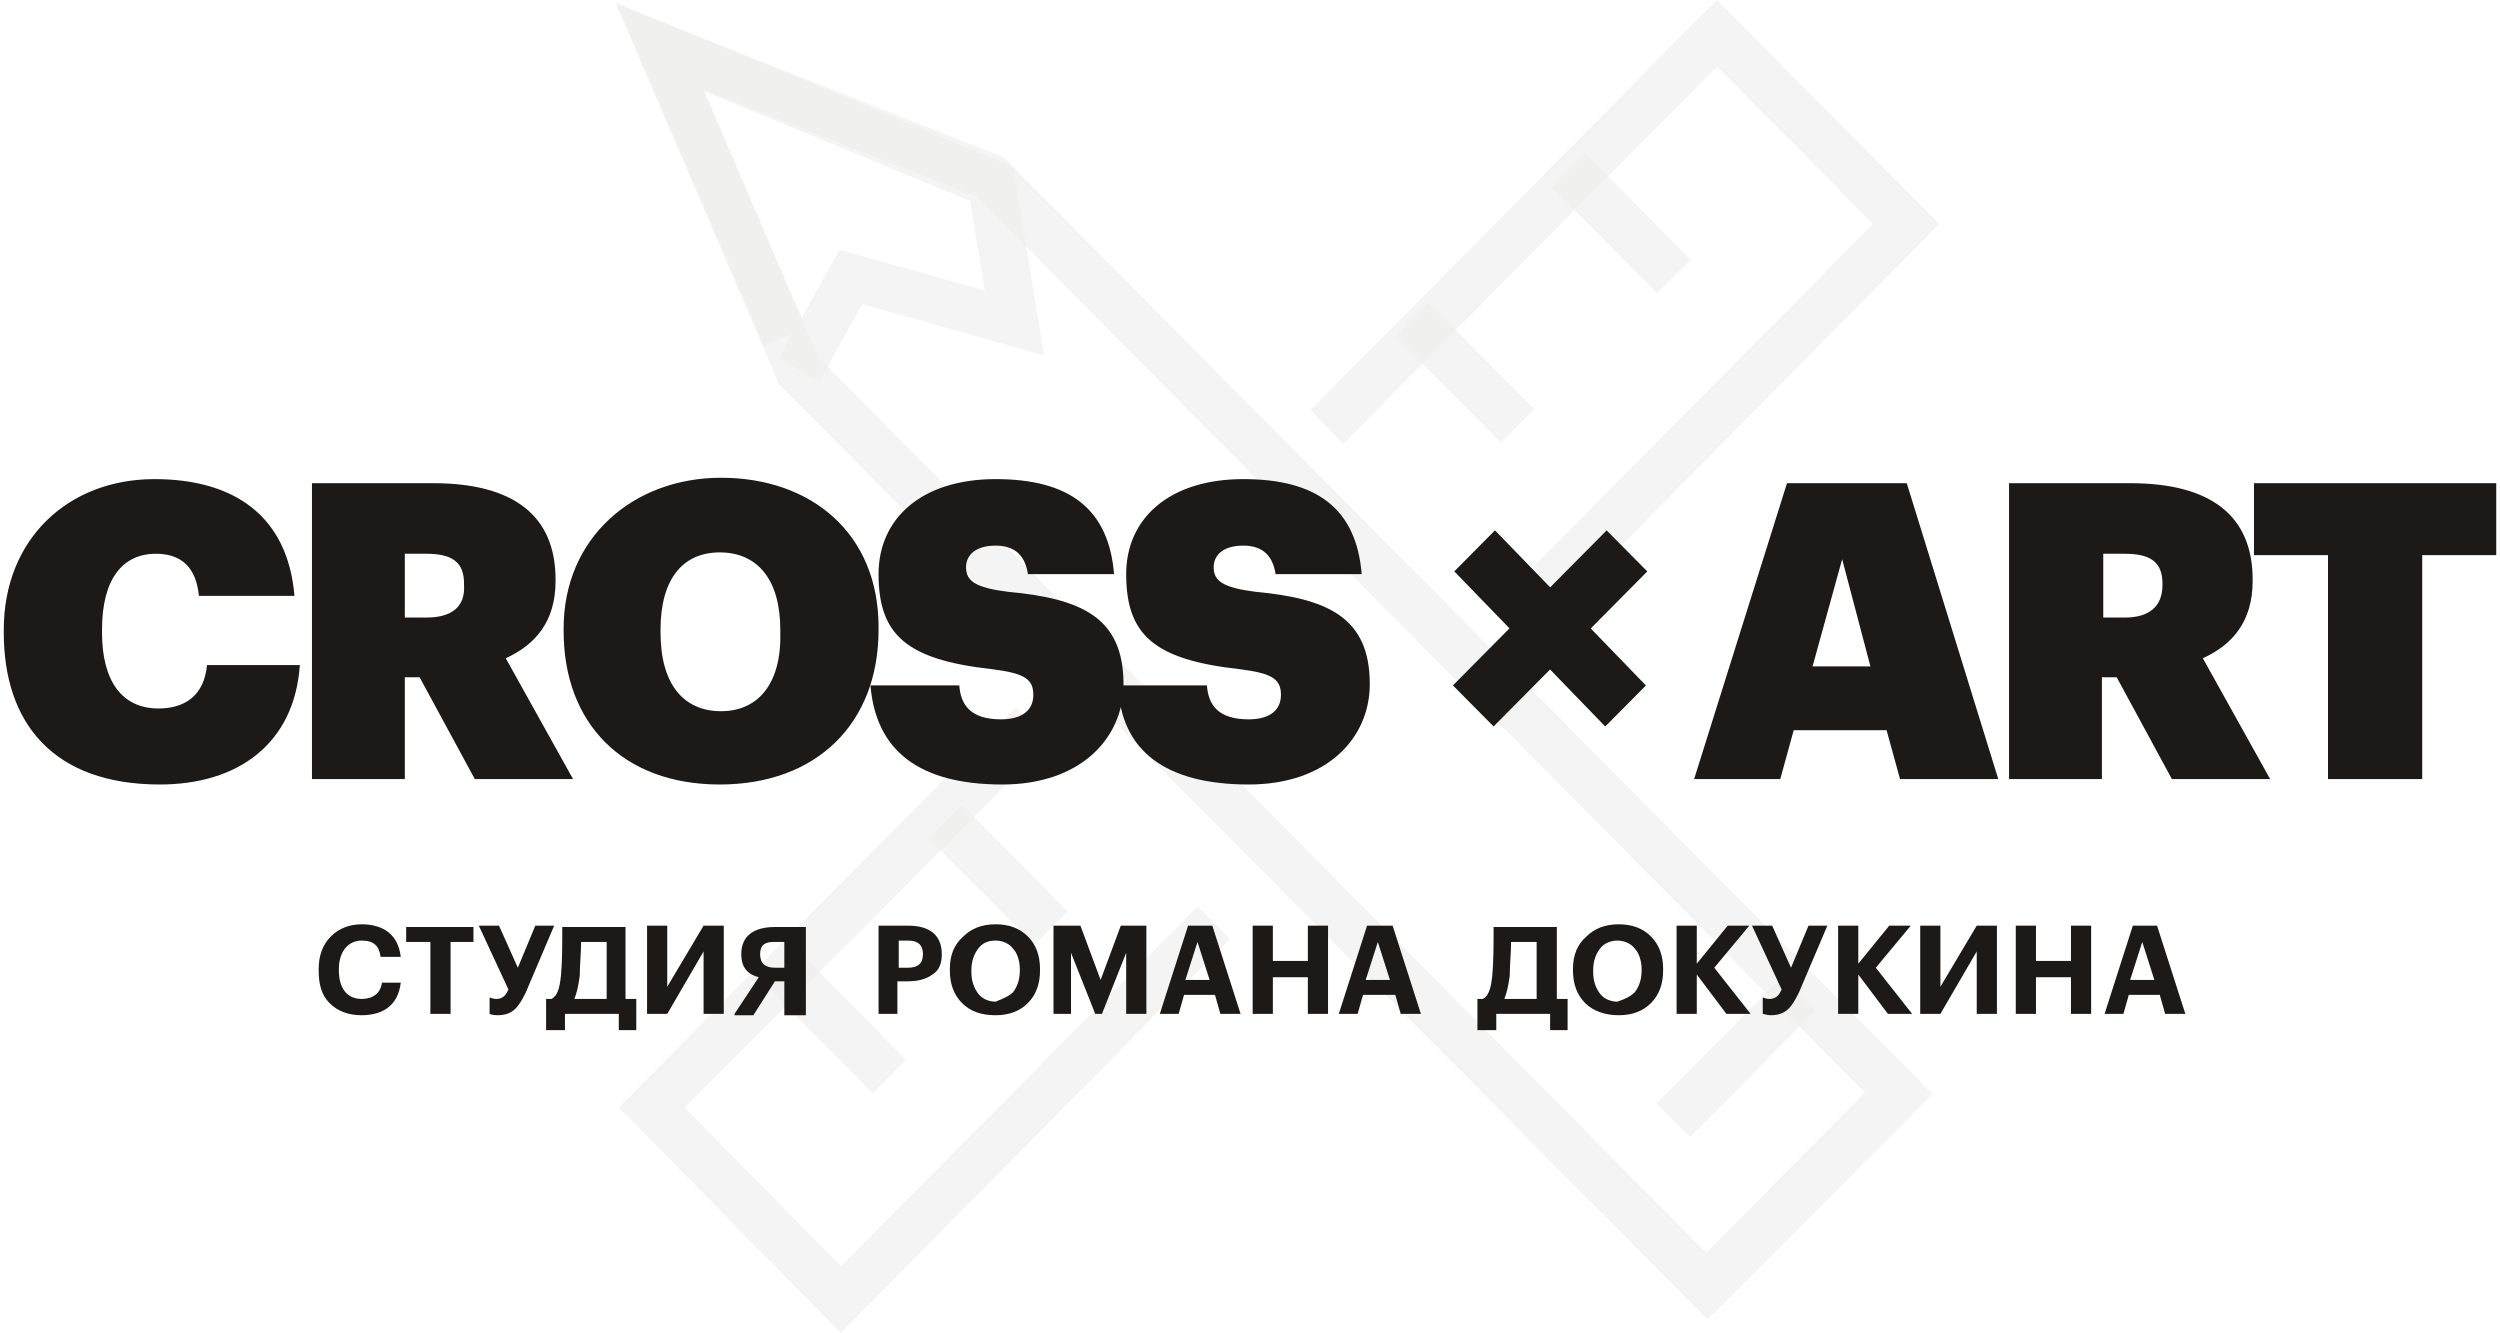 <svg width="332" height="177" viewBox="0 0 332 177" fill="none" xmlns="http://www.w3.org/2000/svg">
<g clip-path="url(#clip0)">
<g opacity="0.08">
<path d="M226.767 175.198L103.446 51.009L81.82 0.541L133.293 20.908L256.614 145.277L226.767 175.198ZM108.629 47.404L226.588 166.366L247.678 145.097L129.719 26.136L93.438 11.896L108.629 47.404Z" fill="#1D1916" fill-opacity="0.6"/>
<path d="M111.667 177L82.177 147.079L134.901 93.907L139.369 98.413L90.935 147.079L111.667 168.168L159.029 120.403L163.319 124.729L111.667 177Z" fill="#1D1916" fill-opacity="0.6"/>
<path d="M204.248 83.633L199.78 79.127L248.751 29.74L228.019 8.832L178.333 58.94L174.044 54.434L228.019 0L257.509 29.74L204.248 83.633Z" fill="#1D1916" fill-opacity="0.6"/>
<path d="M108.808 50.649L103.446 47.584L105.233 44.34L101.48 45.962C101.301 45.422 84.859 7.39 84.859 7.39L81.82 0.36L134.544 22.17L138.655 47.224L114.527 40.375L108.808 50.649ZM93.438 12.076C97.548 21.449 104.34 37.491 106.484 42.177L111.489 33.165L130.791 38.572L128.825 26.676L93.438 12.076Z" fill="#1D1916" fill-opacity="0.6"/>
<path d="M236.667 129.722L219.985 146.545L224.408 151.006L241.09 134.183L236.667 129.722Z" fill="#1D1916" fill-opacity="0.6"/>
<path d="M106.282 126.577L101.859 131.038L115.887 145.185L120.31 140.724L106.282 126.577Z" fill="#1D1916" fill-opacity="0.6"/>
<path d="M127.736 106.856L123.313 111.317L137.34 125.464L141.764 121.003L127.736 106.856Z" fill="#1D1916" fill-opacity="0.6"/>
<path d="M189.707 40.172L185.284 44.633L199.312 58.78L203.735 54.319L189.707 40.172Z" fill="#1D1916" fill-opacity="0.6"/>
<path d="M210.473 20.334L206.05 24.794L220.077 38.941L224.501 34.481L210.473 20.334Z" fill="#1D1916" fill-opacity="0.6"/>
</g>
<path d="M43.75 133.201C42.678 132.119 42.32 130.677 42.32 128.875V128.695C42.32 126.892 42.856 125.45 43.929 124.369C45.001 123.287 46.431 122.746 48.039 122.746C49.469 122.746 50.72 123.107 51.614 123.828C52.508 124.549 53.044 125.63 53.223 127.072H50.542C50.363 125.63 49.648 124.909 48.039 124.909C46.252 124.909 45.001 126.351 45.001 128.695V128.875C45.001 131.218 46.074 132.66 48.039 132.66C49.469 132.66 50.542 131.939 50.72 130.497H53.223C53.044 131.939 52.508 133.02 51.614 133.741C50.72 134.462 49.469 134.823 48.039 134.823C46.252 134.823 44.822 134.282 43.75 133.201Z" fill="#1D1916"/>
<path d="M53.938 125.09V123.107H62.874V125.09H59.835V134.643H57.155V125.09H53.938Z" fill="#1D1916"/>
<path d="M65.016 134.643V132.48C65.195 132.48 65.373 132.66 65.909 132.66C66.624 132.66 67.16 132.299 67.518 131.398L63.586 122.927H66.267L68.769 128.514L71.092 122.927H73.595L69.841 131.759C68.948 133.561 68.233 134.823 66.088 134.823C65.373 134.823 65.016 134.643 65.016 134.643Z" fill="#1D1916"/>
<path d="M72.523 136.806V132.66H73.238C73.953 132.299 74.311 131.398 74.489 129.596C74.668 127.793 74.668 125.63 74.668 123.107H83.068V132.66H84.498V136.806H82.175V134.643H75.026V136.806H72.523ZM76.277 132.66H80.566V125.09H77.17C77.17 126.532 76.992 128.154 76.992 129.596C76.813 130.857 76.634 131.759 76.277 132.66Z" fill="#1D1916"/>
<path d="M85.93 122.927H88.611V131.038L93.436 122.927H96.117V134.643H93.436V126.351L88.611 134.643H85.93V122.927Z" fill="#1D1916"/>
<path d="M97.547 134.643L100.764 129.776C99.334 129.415 98.441 128.514 98.441 126.712C98.441 124.188 100.228 123.107 102.909 123.107H107.019V134.823H104.16V130.317H102.909L100.049 134.823H97.547V134.643ZM100.943 126.712C100.943 127.974 101.658 128.514 102.909 128.514H104.16V125.09H102.73C101.658 125.09 100.943 125.45 100.943 126.712Z" fill="#1D1916"/>
<path d="M120.604 122.927C123.463 122.927 125.072 124.188 125.072 126.712C125.072 127.974 124.715 128.875 123.821 129.416C123.106 129.956 122.034 130.317 120.604 130.317H119.174V134.643H116.672V122.927H120.604ZM122.57 126.712C122.57 125.45 121.855 124.909 120.604 124.909H119.353V128.514H120.604C121.855 128.514 122.57 127.974 122.57 126.712Z" fill="#1D1916"/>
<path d="M127.749 133.201C126.677 132.119 126.141 130.677 126.141 128.875V128.695C126.141 126.892 126.677 125.45 127.928 124.369C129 123.287 130.43 122.746 132.217 122.746C134.005 122.746 135.434 123.287 136.507 124.369C137.579 125.45 138.115 126.892 138.115 128.695V128.875C138.115 130.677 137.579 132.119 136.507 133.201C135.434 134.282 134.005 134.823 132.217 134.823C130.251 134.823 128.821 134.282 127.749 133.201ZM134.541 131.759C135.077 131.038 135.434 130.136 135.434 128.875V128.695C135.434 127.613 135.077 126.532 134.541 125.991C134.005 125.27 133.111 124.909 132.217 124.909C131.145 124.909 130.43 125.27 129.894 125.991C129.358 126.712 129 127.613 129 128.875V129.055C129 130.317 129.358 131.218 129.894 131.939C130.43 132.66 131.324 133.02 132.217 133.02C133.111 132.66 134.005 132.299 134.541 131.759Z" fill="#1D1916"/>
<path d="M143.481 122.927L146.162 130.137L148.843 122.927H152.238V134.643H149.557V126.532L146.34 134.643H145.447L142.23 126.532V134.643H139.906V122.927H143.481Z" fill="#1D1916"/>
<path d="M160.994 122.927L164.747 134.643H162.066L161.351 132.119H157.24L156.526 134.643H154.023L157.777 122.927H160.994ZM160.636 130.137L159.028 125.09L157.419 130.137H160.636Z" fill="#1D1916"/>
<path d="M169.036 122.927V127.613H173.683V122.927H176.364V134.643H173.683V129.776H169.036V134.643H166.355V122.927H169.036Z" fill="#1D1916"/>
<path d="M184.942 122.927L188.695 134.643H186.014L185.299 132.119H181.01L180.295 134.643H177.793L181.546 122.927H184.942ZM184.585 130.137L182.976 125.09L181.367 130.137H184.585Z" fill="#1D1916"/>
<path d="M196.203 136.806V132.66H196.918C197.633 132.299 197.99 131.398 198.169 129.596C198.348 127.793 198.348 125.63 198.348 123.107H206.748V132.66H208.178V136.806H205.854V134.643H198.705V136.806H196.203ZM199.778 132.66H204.067V125.09H200.671C200.671 126.532 200.493 128.154 200.493 129.596C200.314 130.857 200.135 131.759 199.778 132.66Z" fill="#1D1916"/>
<path d="M210.499 133.201C209.427 132.119 208.891 130.677 208.891 128.875V128.695C208.891 126.892 209.427 125.45 210.678 124.369C211.75 123.287 213.18 122.746 214.967 122.746C216.755 122.746 218.184 123.287 219.257 124.369C220.329 125.45 220.865 126.892 220.865 128.695V128.875C220.865 130.677 220.329 132.119 219.257 133.201C218.184 134.282 216.755 134.823 214.967 134.823C213.18 134.823 211.572 134.282 210.499 133.201ZM217.112 131.759C217.648 131.038 218.006 130.136 218.006 128.875V128.695C218.006 127.613 217.648 126.532 217.112 125.991C216.576 125.27 215.682 124.909 214.789 124.909C213.895 124.909 213.001 125.27 212.465 125.991C211.929 126.712 211.572 127.613 211.572 128.875V129.055C211.572 130.317 211.929 131.218 212.465 131.939C213.001 132.66 213.895 133.02 214.789 133.02C215.861 132.66 216.576 132.299 217.112 131.759Z" fill="#1D1916"/>
<path d="M225.333 122.927V127.974L229.444 122.927H232.304L227.657 128.514L232.482 134.643H229.265L225.333 129.416V134.643H222.652V122.927H225.333Z" fill="#1D1916"/>
<path d="M234.094 134.643V132.48C234.273 132.48 234.451 132.66 234.988 132.66C235.702 132.66 236.239 132.299 236.596 131.398L232.664 122.927H235.345L237.847 128.514L240.171 122.927H242.673L238.919 131.759C238.026 133.561 237.311 134.823 235.166 134.823C234.63 134.823 234.273 134.643 234.094 134.643Z" fill="#1D1916"/>
<path d="M246.782 122.927V127.974L250.893 122.927H253.753L249.106 128.514L253.931 134.643H250.714L246.782 129.416V134.643H244.102V122.927H246.782Z" fill="#1D1916"/>
<path d="M255.004 122.927H257.685V131.038L262.51 122.927H265.191V134.643H262.51V126.351L257.685 134.643H255.004V122.927Z" fill="#1D1916"/>
<path d="M270.376 122.927V127.613H275.023V122.927H277.704V134.643H275.023V129.776H270.376V134.643H267.695V122.927H270.376Z" fill="#1D1916"/>
<path d="M286.459 122.927L290.212 134.643H287.531L286.816 132.119H282.705L281.99 134.643H279.488L283.241 122.927H286.459ZM286.101 130.137L284.493 125.09L282.884 130.137H286.101Z" fill="#1D1916"/>
<path d="M21.232 104.181C31.598 104.181 39.105 98.774 39.82 88.32H27.488C27.13 92.285 24.628 94.088 21.053 94.088C16.228 94.088 13.547 90.483 13.547 83.994V83.633C13.547 76.964 16.228 73.54 20.696 73.54C24.27 73.54 26.058 75.522 26.415 79.127H39.105C38.211 68.493 31.062 63.626 20.517 63.626C9.079 63.626 0.5 71.557 0.5 83.633V83.994C0.5 96.07 7.113 104.181 21.232 104.181ZM41.428 64.167V103.46H53.76V89.942H55.726L63.054 103.46H76.101L67.165 87.418C71.097 85.616 73.778 82.552 73.778 77.145V76.964C73.778 68.493 68.237 64.167 57.514 64.167H41.428ZM56.62 82.011H53.76V73.54H56.62C60.016 73.54 61.624 74.621 61.624 77.505V77.685C61.803 80.569 60.016 82.011 56.62 82.011ZM95.761 94.448C90.757 94.448 87.718 90.843 87.718 83.994V83.633C87.718 76.784 90.757 73.359 95.582 73.359C100.586 73.359 103.625 76.964 103.625 83.633V83.994C103.803 90.663 100.765 94.448 95.761 94.448ZM95.582 104.181C108.45 104.181 116.672 96.07 116.672 83.633V83.273C116.672 70.836 107.735 63.446 95.761 63.446C84.144 63.446 74.85 71.377 74.85 83.453V83.814C74.85 96.07 82.714 104.181 95.582 104.181ZM133.114 104.181C143.481 104.181 149.2 98.053 149.2 90.843C149.2 82.011 143.659 79.488 133.829 78.587C129.54 78.046 128.289 77.145 128.289 75.342C128.289 73.72 129.54 72.458 132.221 72.458C134.902 72.458 136.153 73.9 136.51 76.243H147.949C147.234 67.592 142.051 63.626 132.221 63.626C122.391 63.626 116.672 68.853 116.672 76.243C116.672 84.354 120.425 87.599 131.685 88.861C135.974 89.401 137.225 90.122 137.225 92.285C137.225 94.268 135.795 95.529 132.936 95.529C128.825 95.529 127.574 93.547 127.395 91.023H115.599C116.314 99.675 122.033 104.181 133.114 104.181ZM165.821 104.181C176.187 104.181 181.907 98.053 181.907 90.843C181.907 82.011 176.366 79.488 166.715 78.587C162.425 78.046 161.174 77.145 161.174 75.342C161.174 73.72 162.425 72.458 165.106 72.458C167.787 72.458 169.038 73.9 169.396 76.243H180.834C180.119 67.592 174.936 63.626 165.106 63.626C155.276 63.626 149.557 68.853 149.557 76.243C149.557 84.354 153.31 87.599 164.57 88.861C168.86 89.401 170.111 90.122 170.111 92.285C170.111 94.268 168.681 95.529 165.821 95.529C161.711 95.529 160.46 93.547 160.281 91.023H148.485C148.842 99.675 154.74 104.181 165.821 104.181ZM237.312 64.167L224.979 103.46H236.418L238.205 96.972H250.537L252.325 103.46H265.371L253.218 64.167H237.312V64.167ZM240.707 88.5L244.639 74.261L248.393 88.5H240.707ZM266.801 64.167V103.46H279.133V89.942H281.099L288.427 103.46H301.474L292.538 87.418C296.47 85.616 299.151 82.552 299.151 77.145V76.964C299.151 68.493 293.61 64.167 282.887 64.167H266.801ZM282.172 82.011H279.312V73.54H282.172C285.568 73.54 287.176 74.621 287.176 77.505V77.685C287.176 80.569 285.389 82.011 282.172 82.011ZM309.159 73.72V103.46H321.67V73.72H331.5V64.167H299.329V73.72H309.159Z" fill="#1D1916"/>
<path d="M201.565 83.453L194.237 75.883L198.527 71.557L205.854 79.127L213.361 71.557L217.65 75.883L210.144 83.453L217.472 91.023L213.182 95.349L205.854 87.779L198.348 95.349L194.059 91.023L201.565 83.453Z" fill="#1D1916" stroke="#1D1916" stroke-width="1.579"/>
</g>
<defs>
<clipPath id="clip0">
<rect width="331" height="177" fill="white" transform="translate(0.5)"/>
</clipPath>
</defs>
</svg>
